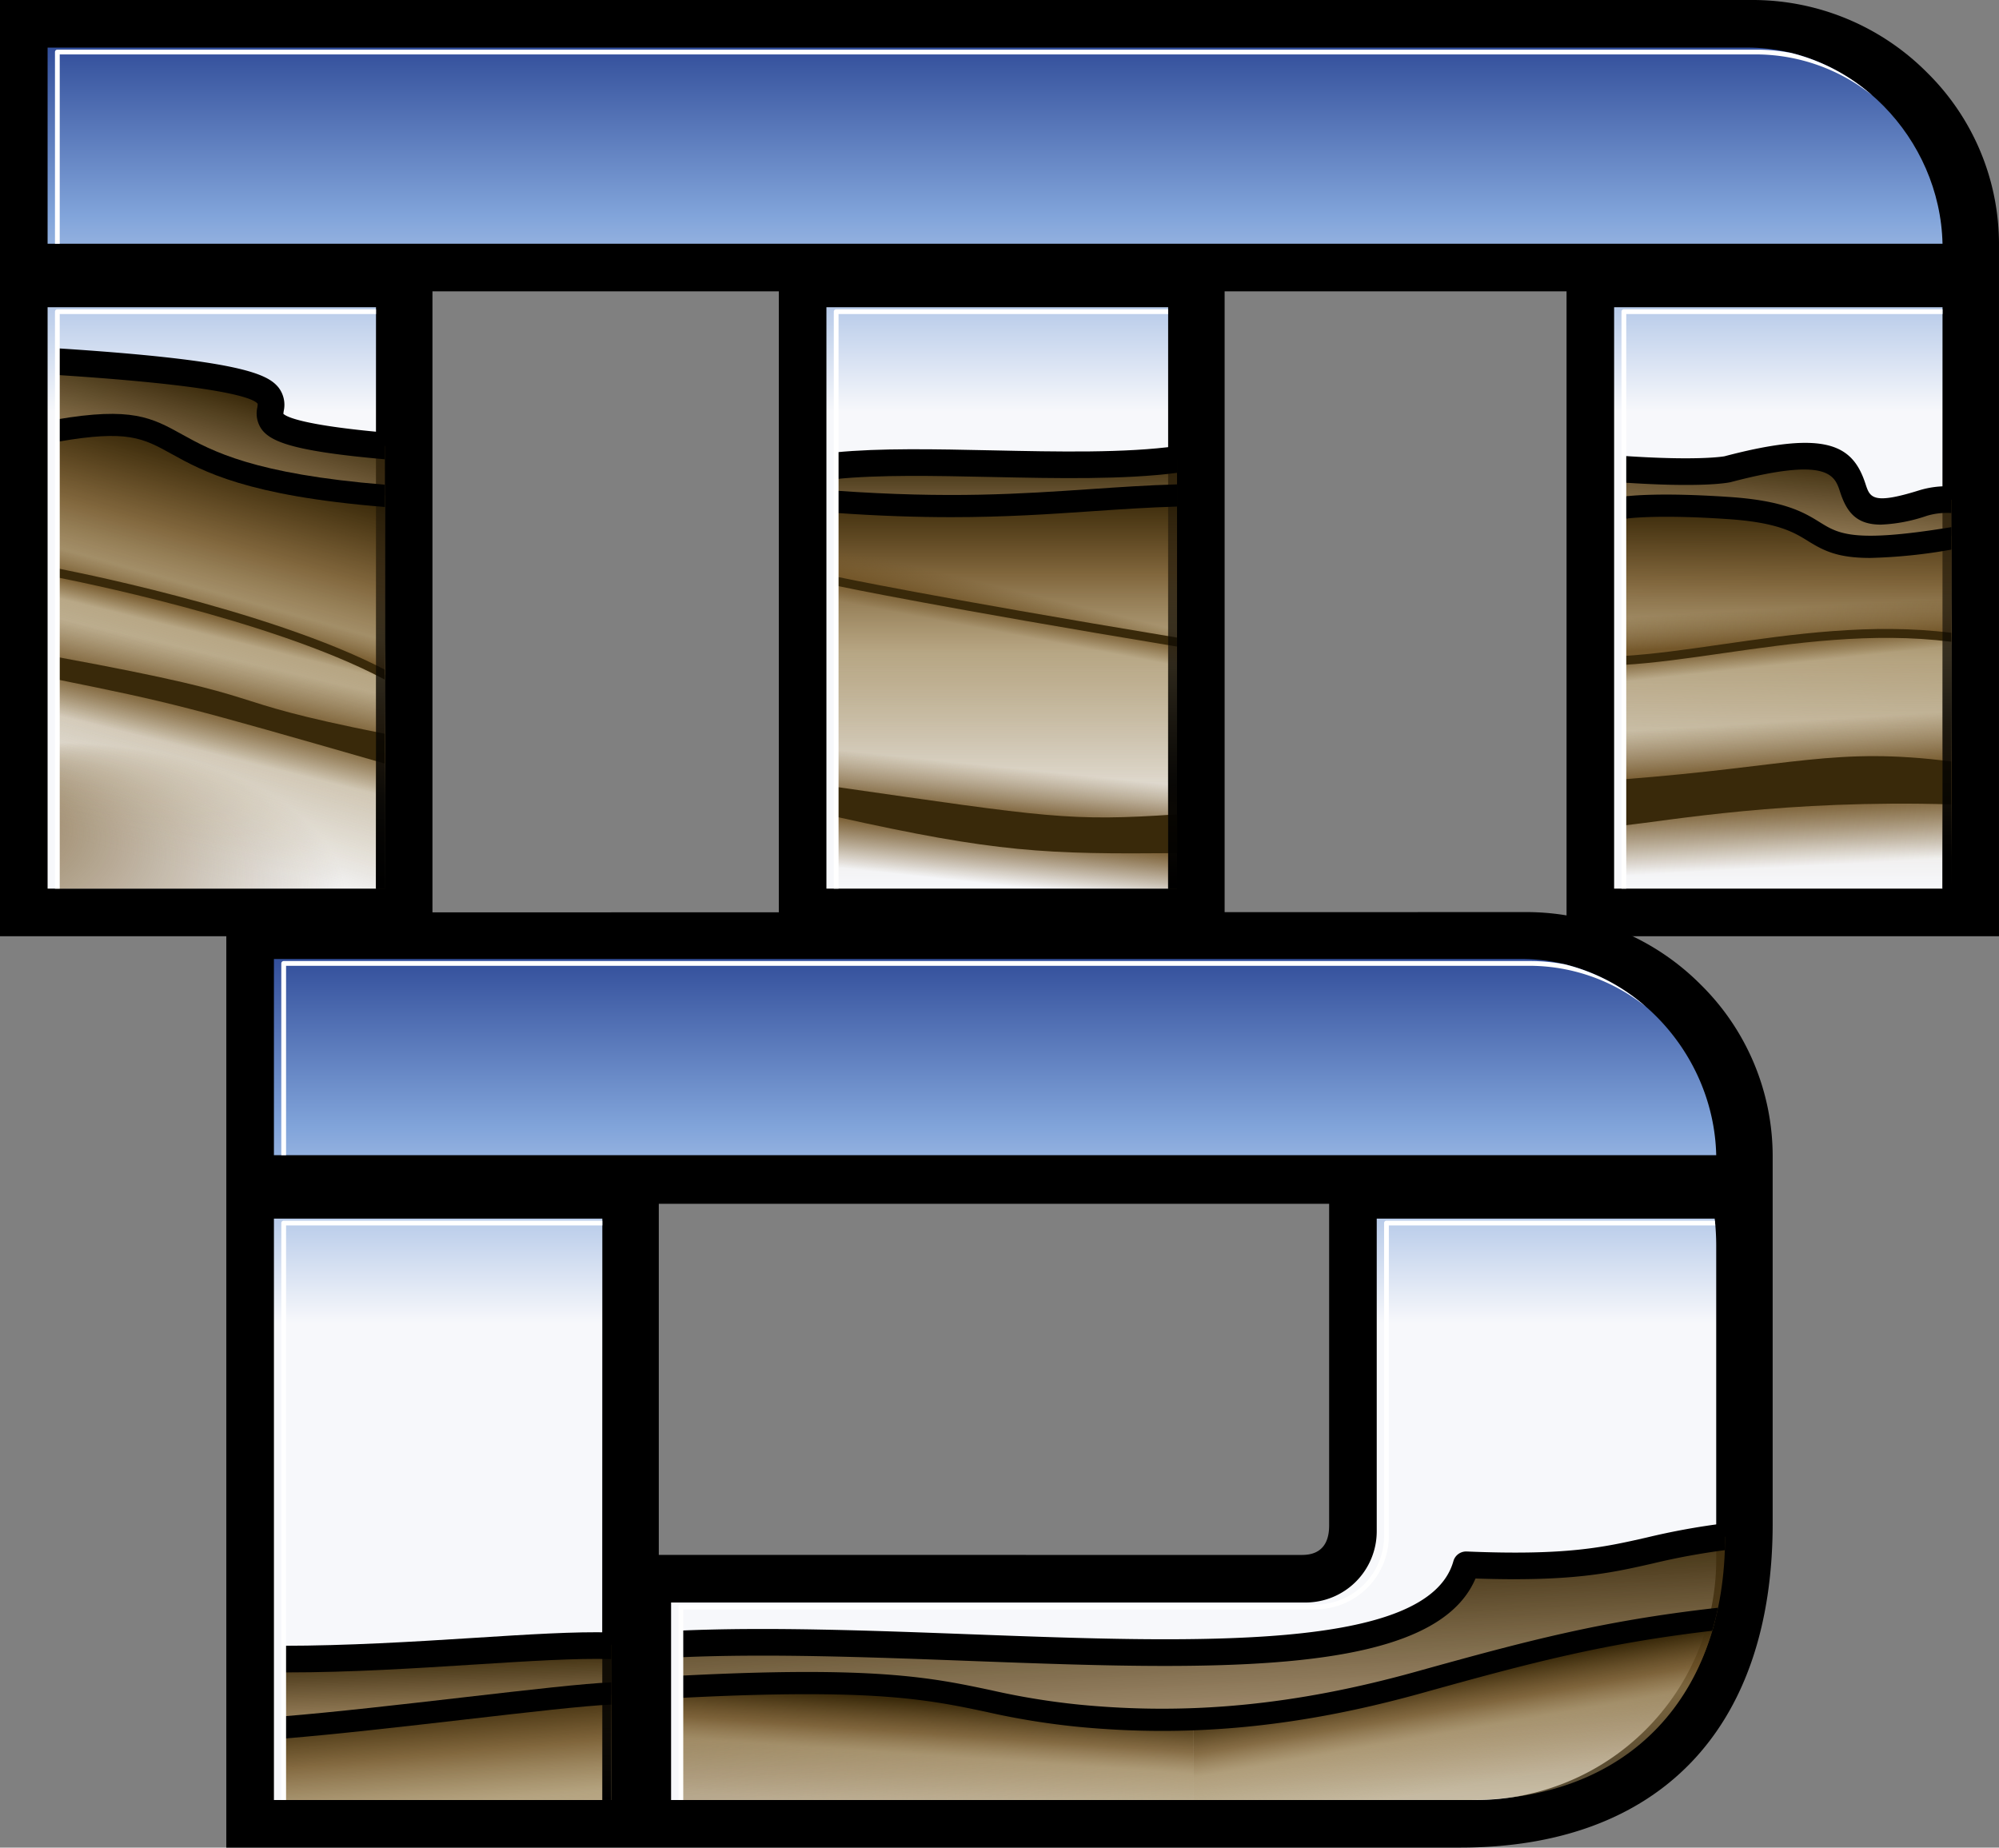 <svg id="Mega_Drive" data-name="Mega Drive" xmlns="http://www.w3.org/2000/svg" xmlns:xlink="http://www.w3.org/1999/xlink" viewBox="0 0 420.002 388.167"><rect x="0" y="0" width="420.002" height="388.167" fill="#808080" stroke="none"/><defs><linearGradient id="linear-gradient" x1="209.07" y1="2.167" x2="209.07" y2="178.857" gradientTransform="matrix(1, 0, 0, -1, 0, 380.333)" gradientUnits="userSpaceOnUse"><stop offset="0.42" stop-color="#f7f8fb"/><stop offset="0.567" stop-color="#f7f8fb"/><stop offset="0.8" stop-color="#81a4da"/><stop offset="1" stop-color="#334f9b"/></linearGradient><linearGradient id="linear-gradient-2" x1="251.401" y1="53.828" x2="257.163" y2="-56.171" gradientTransform="matrix(1, 0, 0, -1, 0, 380.333)" gradientUnits="userSpaceOnUse"><stop offset="0" stop-color="#39290a"/><stop offset="0.3" stop-color="#74572a" stop-opacity="0.7"/><stop offset="0.5" stop-color="#a48e61" stop-opacity="0.5"/><stop offset="1" stop-color="#a48e61" stop-opacity="0"/></linearGradient><linearGradient id="linear-gradient-3" x1="197.439" y1="22.748" x2="195.857" y2="0.134" gradientTransform="matrix(1, 0, 0, -1, 0, 380.333)" gradientUnits="userSpaceOnUse"><stop offset="0" stop-color="#39290a"/><stop offset="0.3" stop-color="#74572a" stop-opacity="0.7"/><stop offset="0.5" stop-color="#a48e61" stop-opacity="0.5"/><stop offset="1" stop-color="#a48e61" stop-opacity="0.1"/></linearGradient><linearGradient id="linear-gradient-4" x1="304.339" y1="28.339" x2="308.442" y2="5.072" xlink:href="#linear-gradient-3"/><linearGradient id="linear-gradient-5" x1="93.5" y1="32.871" x2="95.235" y2="-26.88" gradientTransform="matrix(1, 0, 0, -1, 0, 380.333)" gradientUnits="userSpaceOnUse"><stop offset="0" stop-color="#39290a"/><stop offset="0.2" stop-color="#74572a" stop-opacity="0.8"/><stop offset="0.4" stop-color="#a48e61" stop-opacity="0.6"/><stop offset="1" stop-color="#a48e61" stop-opacity="0"/></linearGradient><linearGradient id="linear-gradient-6" x1="93.067" y1="22.546" x2="97.901" y2="-30.558" xlink:href="#linear-gradient-5"/><linearGradient id="linear-gradient-7" x1="127.484" y1="124.312" x2="127.484" y2="2.167" gradientTransform="matrix(1, 0, 0, -1, 0, 380.333)" gradientUnits="userSpaceOnUse"><stop offset="0" stop-opacity="0"/><stop offset="1"/></linearGradient><linearGradient id="linear-gradient-8" x1="209.068" y1="193.643" x2="209.068" y2="370.333" xlink:href="#linear-gradient"/><linearGradient id="linear-gradient-9" x1="379.924" y1="284.038" x2="372.235" y2="203.461" xlink:href="#linear-gradient-5"/><linearGradient id="linear-gradient-10" x1="375.502" y1="273.669" x2="375.502" y2="193.95" xlink:href="#linear-gradient-5"/><linearGradient id="linear-gradient-11" x1="375.118" y1="212.347" x2="375.874" y2="198.219" gradientTransform="matrix(1, 0, 0, -1, 0, 380.333)" gradientUnits="userSpaceOnUse"><stop offset="0" stop-color="#74572a"/><stop offset="1" stop-color="#74572a" stop-opacity="0"/></linearGradient><linearGradient id="linear-gradient-12" x1="378.217" y1="217.979" x2="377.568" y2="228.9" xlink:href="#linear-gradient-11"/><linearGradient id="linear-gradient-13" x1="372.678" y1="245.732" x2="373.242" y2="240.601" xlink:href="#linear-gradient-11"/><linearGradient id="linear-gradient-14" x1="377.481" y1="245.651" x2="377.057" y2="252.728" xlink:href="#linear-gradient-11"/><linearGradient id="linear-gradient-15" x1="211.401" y1="283.853" x2="211.401" y2="212.6" xlink:href="#linear-gradient-5"/><linearGradient id="linear-gradient-16" x1="211.399" y1="276.005" x2="211.399" y2="193.95" xlink:href="#linear-gradient-5"/><linearGradient id="linear-gradient-17" x1="204.62" y1="252.637" x2="205.928" y2="258.035" xlink:href="#linear-gradient-11"/><linearGradient id="linear-gradient-18" x1="216.326" y1="251.566" x2="215.365" y2="246.528" xlink:href="#linear-gradient-11"/><linearGradient id="linear-gradient-19" x1="211.658" y1="205.421" x2="210.446" y2="194.317" xlink:href="#linear-gradient-11"/><linearGradient id="linear-gradient-20" x1="206.076" y1="209.109" x2="207.163" y2="219.549" xlink:href="#linear-gradient-11"/><radialGradient id="radial-gradient" cx="11.698" cy="315.937" fx="-26.557" fy="362.836" r="61.028" gradientTransform="matrix(1, 0, 0, -0.543, 0, 360.715)" xlink:href="#linear-gradient-11"/><linearGradient id="linear-gradient-21" x1="59.394" y1="294.975" x2="33.798" y2="204.683" xlink:href="#linear-gradient-5"/><linearGradient id="linear-gradient-22" x1="57.468" y1="280.954" x2="34.193" y2="198.851" xlink:href="#linear-gradient-5"/><linearGradient id="linear-gradient-23" x1="52.069" y1="249.91" x2="50.885" y2="245.118" xlink:href="#linear-gradient-11"/><linearGradient id="linear-gradient-24" x1="39.141" y1="251.731" x2="40.703" y2="257.237" xlink:href="#linear-gradient-11"/><linearGradient id="linear-gradient-25" x1="38.008" y1="233.91" x2="40.335" y2="243.827" xlink:href="#linear-gradient-11"/><linearGradient id="linear-gradient-26" x1="49.859" y1="230.634" x2="47.544" y2="221.264" xlink:href="#linear-gradient-11"/><linearGradient id="linear-gradient-27" x1="246.364" y1="315.788" x2="246.364" y2="193.643" xlink:href="#linear-gradient-7"/><linearGradient id="linear-gradient-28" x1="409.068" y1="315.788" x2="409.068" y2="193.643" xlink:href="#linear-gradient-7"/><linearGradient id="linear-gradient-29" x1="79.931" y1="315.788" x2="79.931" y2="193.643" xlink:href="#linear-gradient-7"/></defs><title>megadrive 3</title><path d="M372.449,242.833a50.621,50.621,0,0,0-15.088-35.942,51.694,51.694,0,0,0-36.8-15.27l-273.012.072V388.167h259.2c41.751,0,65.7-24.837,65.7-68.141ZM138.417,326.675v-73.77H279.26v67.6c0,6.175-4.459,6.175-5.923,6.175Z"/><path d="M57.554,378.167h69V256.022h-69Zm262.033-176.69H57.554v41.212H360.587C360.087,220.553,341.834,201.477,319.587,201.477ZM289.26,256.022v65.735a14.964,14.964,0,0,1-14.918,14.918H141v41.492H310.235a50.5,50.5,0,0,0,50.352-50.35v-66.2a50.759,50.759,0,0,0-.321-5.6Z" fill="url(#linear-gradient)"/><path d="M142.869,345.378c63.714-2.8,156.8,13.209,165.19-16.628,31.924,1.343,34.187-3.419,54.39-5.9,0,32.944-19.58,55.322-53.923,55.322H142.869Z" fill="url(#linear-gradient-2)"/><path d="M226.552,360.451c-26.107-2.548-24.942-9.089-83.683-6.06v23.776H250.794V361.186A180,180,0,0,1,226.552,360.451Z" fill="url(#linear-gradient-3)"/><path d="M360.416,340.184c-24.039,2.739-39.924,7.043-62.3,13.274a202.714,202.714,0,0,1-47.32,7.728v16.981h57.732C336.43,378.167,354.587,363.394,360.416,340.184Z" fill="url(#linear-gradient-4)"/><path d="M362.449,320.026l-.342.043a148.034,148.034,0,0,0-16.16,2.959c-9,2.043-16.784,3.81-37.77,2.926a2.79,2.79,0,0,0-2.812,2.038c-5.332,18.967-54.292,17.128-101.642,15.35-20.693-.776-42.088-1.58-60.855-.763v5.6h.122c18.566-.814,39.9-.017,60.522.759,14.245.535,28.267,1.062,41.255,1.062,32.747,0,58.892-3.353,65.244-18.37,20.221.7,28.464-1.163,37.176-3.141a144.658,144.658,0,0,1,15.262-2.819Z"/><path d="M360.964,337.775l-.813.093c-23.743,2.706-39.281,6.835-62.662,13.345-25.071,6.978-47.536,9.18-70.711,6.918a153.226,153.226,0,0,1-18.5-3.021c-12.539-2.656-24.382-5.168-65.414-3.053v4.667l.12-.006c40.512-2.08,52.084.359,64.327,2.952a157.186,157.186,0,0,0,19.01,3.1c5.981.583,11.914.878,17.852.878,17.66,0,35.373-2.6,54.56-7.945,22.849-6.363,38.142-10.423,61.009-13.091Q360.446,340.257,360.964,337.775Z"/><polygon points="59.419 378.167 59.419 348.913 128.417 345.533 128.417 378.167 59.419 378.167" fill="url(#linear-gradient-5)"/><polygon points="59.419 378.167 59.419 362.565 128.417 356.1 128.417 378.167 59.419 378.167" fill="url(#linear-gradient-6)"/><path d="M128.417,353.457h-.086c-5.414.2-17.211,1.559-30.871,3.131-12.737,1.467-27.155,3.127-38.041,4.006v4.679l.188-.015c10.985-.883,25.542-2.559,38.385-4.037,12.935-1.49,25.149-2.9,30.425-3.1Z"/><rect x="126.552" y="256.022" width="1.865" height="122.145" fill="url(#linear-gradient-7)"/><path d="M99.622,349.709c11.534-.732,21.507-1.359,28.709-1.148h.086v-5.594c-7.473-.224-17.518.418-29.15,1.158-12.386.787-26.4,1.634-39.839,1.639h-.009v5.594h.9C73.636,351.367,87.426,350.485,99.622,349.709Z"/><path d="M59.105,256.955V378.167h1V257.455h66.447v-1H59.605A.5.5,0,0,0,59.105,256.955Z" fill="#fff"/><path d="M60.105,242.689v-39.78H321.634a39.22,39.22,0,0,1,24.2,8.62,40.7,40.7,0,0,0-17.046-8.929,38.1,38.1,0,0,0-7.155-.691H59.605a.5.5,0,0,0-.5.5v40.28Z" fill="#fff"/><path d="M143.556,338.107H276.387a15.436,15.436,0,0,0,15.418-15.418V257.455h68.582c-.029-.333-.051-.668-.085-1H291.307a.5.5,0,0,0-.5.5v65.734a14.435,14.435,0,0,1-14.42,14.418H143.056a.5.5,0,0,0-.5.5v40.56h1Z" fill="#fff"/><path d="M420,51.212A50.615,50.615,0,0,0,404.914,15.27,51.692,51.692,0,0,0,368.119,0H0V196.69H90.862V61.212h72.774V196.69H257.3V61.212h71.84V196.69H420Z"/><path d="M10,64.545H79V186.69H10ZM173.636,186.69h71.8V64.545h-71.8Zm165.5,0h69V64.545h-69Zm28-176.69H10V51.212H408.135c-.5-22.136-18.75-41.212-41-41.212Z" fill="url(#linear-gradient-8)"/><path d="M403.939,105.726c-27.506,8.548.933-18.181-41.025-7.132,0,0-5.129,1.126-21.912-.016V186.69h69v-81.7A17.5,17.5,0,0,0,403.939,105.726Z" fill="url(#linear-gradient-9)"/><path d="M341,106.737V186.69h69V112.564C373.636,118.974,394.848,105.571,341,106.737Z" fill="url(#linear-gradient-10)"/><polygon points="341.002 168.741 341.002 186.69 410 186.69 410 163.613 341.002 168.741" fill="url(#linear-gradient-11)"/><polygon points="341.002 168.741 341.002 64.545 410 64.545 410 163.613 341.002 168.741" fill="url(#linear-gradient-12)"/><path d="M341,138.759c29.256-3.57,49.651-7.2,69-4.87v52.8H341Z" fill="url(#linear-gradient-13)"/><path d="M341,138.759V64.545h69v69.344C387.385,131.834,376.55,134.418,341,138.759Z" fill="url(#linear-gradient-14)"/><path d="M410,102.187a19.588,19.588,0,0,0-6.891.867c-9.717,3.022-10.232,1.448-11.163-1.407-2.645-8.119-8.167-11.439-29.609-5.79-.05.011-5.247,1.007-21.144-.069L341,95.775v5.6c16.543,1.116,21.95.069,22.624-.081,20.558-5.412,21.857-1.433,23,2.081,1.386,4.253,3.439,6.846,8.569,6.844a33.914,33.914,0,0,0,9.66-1.856,14.8,14.8,0,0,1,4.95-.59l.194.014Z"/><path d="M410,110.748l-.373.061c-20.215,3.279-23.327,1.353-27.267-1.088-3.287-2.034-7.378-4.567-19.291-5.332-13.97-.937-20.462-.264-22.067-.047v4.72l.4-.067c.058-.009,6.042-.98,21.367.045,10.756.692,14.148,2.792,17.141,4.646,3.307,2.047,6.226,3.531,13.04,3.531a111.818,111.818,0,0,0,17.055-1.75Z"/><path d="M410,132.951c-16.749-2.1-33.471.307-48.23,2.431-7.386,1.063-14.361,2.064-20.768,2.442v1.869h.055c6.5-.378,13.532-1.391,20.978-2.462,14.676-2.11,31.309-4.5,47.848-2.413l.117.015Z" fill="#39290a"/><path d="M341,163.735c35.9-2.764,44.445-6.882,69-3.753v9.011c-34.965-1.029-58.807,3.351-69,4.445Z" fill="#39290a"/><path d="M175.5,97.879V186.69h71.8V96.48C226.785,99.355,195.315,95.781,175.5,97.879Z" fill="url(#linear-gradient-15)"/><polygon points="175.501 105.605 175.501 186.69 247.296 186.69 247.296 104.328 175.501 105.605" fill="url(#linear-gradient-16)"/><polygon points="175.501 122.063 247.296 134.899 247.296 64.545 175.501 64.545 175.501 122.063" fill="url(#linear-gradient-17)"/><polygon points="175.501 122.51 175.501 186.69 247.296 186.69 247.296 134.899 175.501 122.51" fill="url(#linear-gradient-18)"/><polygon points="175.501 167.887 175.501 186.69 247.296 186.69 247.296 175.657 175.501 167.887" fill="url(#linear-gradient-19)"/><polygon points="175.501 167.887 175.501 64.545 247.296 64.545 247.296 175.657 175.501 167.887" fill="url(#linear-gradient-20)"/><path d="M247.3,93.868l-.022-.158c-10.842,1.506-25.018,1.2-38.732.907-12.165-.26-23.655-.5-33.041.425v5.615c9.141-.95,20.692-.7,32.922-.445,13.632.29,27.7.581,38.873-.876Z"/><path d="M247.3,101.763h-.068c-6.26.184-12.021.577-18.122.994-14.542.991-29.576,2.018-53.44.332l-.165-.012v4.674c9.289.652,17.252.9,24.37.9,11.341,0,20.542-.628,29.553-1.244,6.031-.411,11.73-.8,17.872-.984Z"/><path d="M175.5,121.109v1.907c2.1.441,22.528,4.663,71.643,12.8l.152.026v-1.89c-51.545-8.548-71.4-12.763-71.6-12.8Z" fill="#39290a"/><path d="M175.5,165.3c44.678,6.4,49.107,7.331,71.8,5.785v8.15c-27.584.234-37.762-.077-71.8-7.679Z" fill="#39290a"/><rect x="11.865" y="64.545" width="67.133" height="122.145" fill="url(#radial-gradient)"/><path d="M80.862,93.683c-55.244-4.9,14.453-12.354-69-17.716V186.69h69Z" fill="url(#linear-gradient-21)"/><path d="M80.862,104.056c-55.244-4.111-29.836-18.384-69-13.636v96.27h69Z" fill="url(#linear-gradient-22)"/><path d="M11.865,120.331s53.147,11.412,69,21.4V186.69h-69Z" fill="url(#linear-gradient-23)"/><path d="M11.865,120.331V64.545h69v77.189S56.737,129.381,11.865,120.331Z" fill="url(#linear-gradient-24)"/><polygon points="80.862 64.545 11.865 64.545 11.865 141.002 80.862 157.086 80.862 64.545" fill="url(#linear-gradient-25)"/><polygon points="11.865 141.002 11.865 186.69 80.862 186.69 80.862 157.086 11.865 141.002" fill="url(#linear-gradient-26)"/><path d="M80.862,90.873c-17.3-1.548-20.677-3.308-21.323-3.932.009-.155.044-.4.071-.588a5.947,5.947,0,0,0-1.089-4.939c-2.281-2.8-7.748-5.751-46.477-8.238l-.179-.012v5.607C46.5,81,53.249,83.6,54.142,84.838a4.556,4.556,0,0,1-.071.728,5.759,5.759,0,0,0,1.007,4.766c2.041,2.573,7.025,4.5,25.538,6.137l.246.022Z"/><path d="M80.862,101.833c-27.587-2.258-36.29-7.073-42.646-10.588-6.327-3.5-10.541-5.819-26.351-3.116v4.728l.4-.07c14.536-2.533,17.789-.734,23.7,2.535,6.741,3.731,15.974,8.841,44.715,11.174l.188.015Z"/><path d="M11.865,121.28c3.028.585,44.881,8.8,68.563,21.279l.434.229v-2.1C56.085,127.8,12.478,119.5,12.037,119.415l-.172-.032Z" fill="#39290a"/><path d="M11.865,138.006c49.941,9.174,30.594,8.532,69,16.157v6.261c-42.263-12.153-44.638-12.778-69-17.7Z" fill="#39290a"/><rect x="245.431" y="64.545" width="1.865" height="122.145" fill="url(#linear-gradient-27)"/><rect x="408.135" y="64.545" width="1.865" height="122.145" fill="url(#linear-gradient-28)"/><rect x="78.998" y="64.545" width="1.865" height="122.145" fill="url(#linear-gradient-29)"/><path d="M340.685,65.478V186.69h1V65.978h66.45v-1h-66.95A.5.5,0,0,0,340.685,65.478Z" fill="#fff"/><path d="M175.185,65.478V186.69h1V65.978h69.244v-1H175.685A.5.5,0,0,0,175.185,65.478Z" fill="#fff"/><path d="M12.551,51.212V11.433H369.185a39.225,39.225,0,0,1,24.207,8.624,40.708,40.708,0,0,0-17.043-8.931,38.108,38.108,0,0,0-7.164-.693H12.051a.5.5,0,0,0-.5.5V51.212Z" fill="#fff"/><path d="M11.551,65.478V186.69h1V65.978H79v-1H12.051A.5.5,0,0,0,11.551,65.478Z" fill="#fff"/></svg>